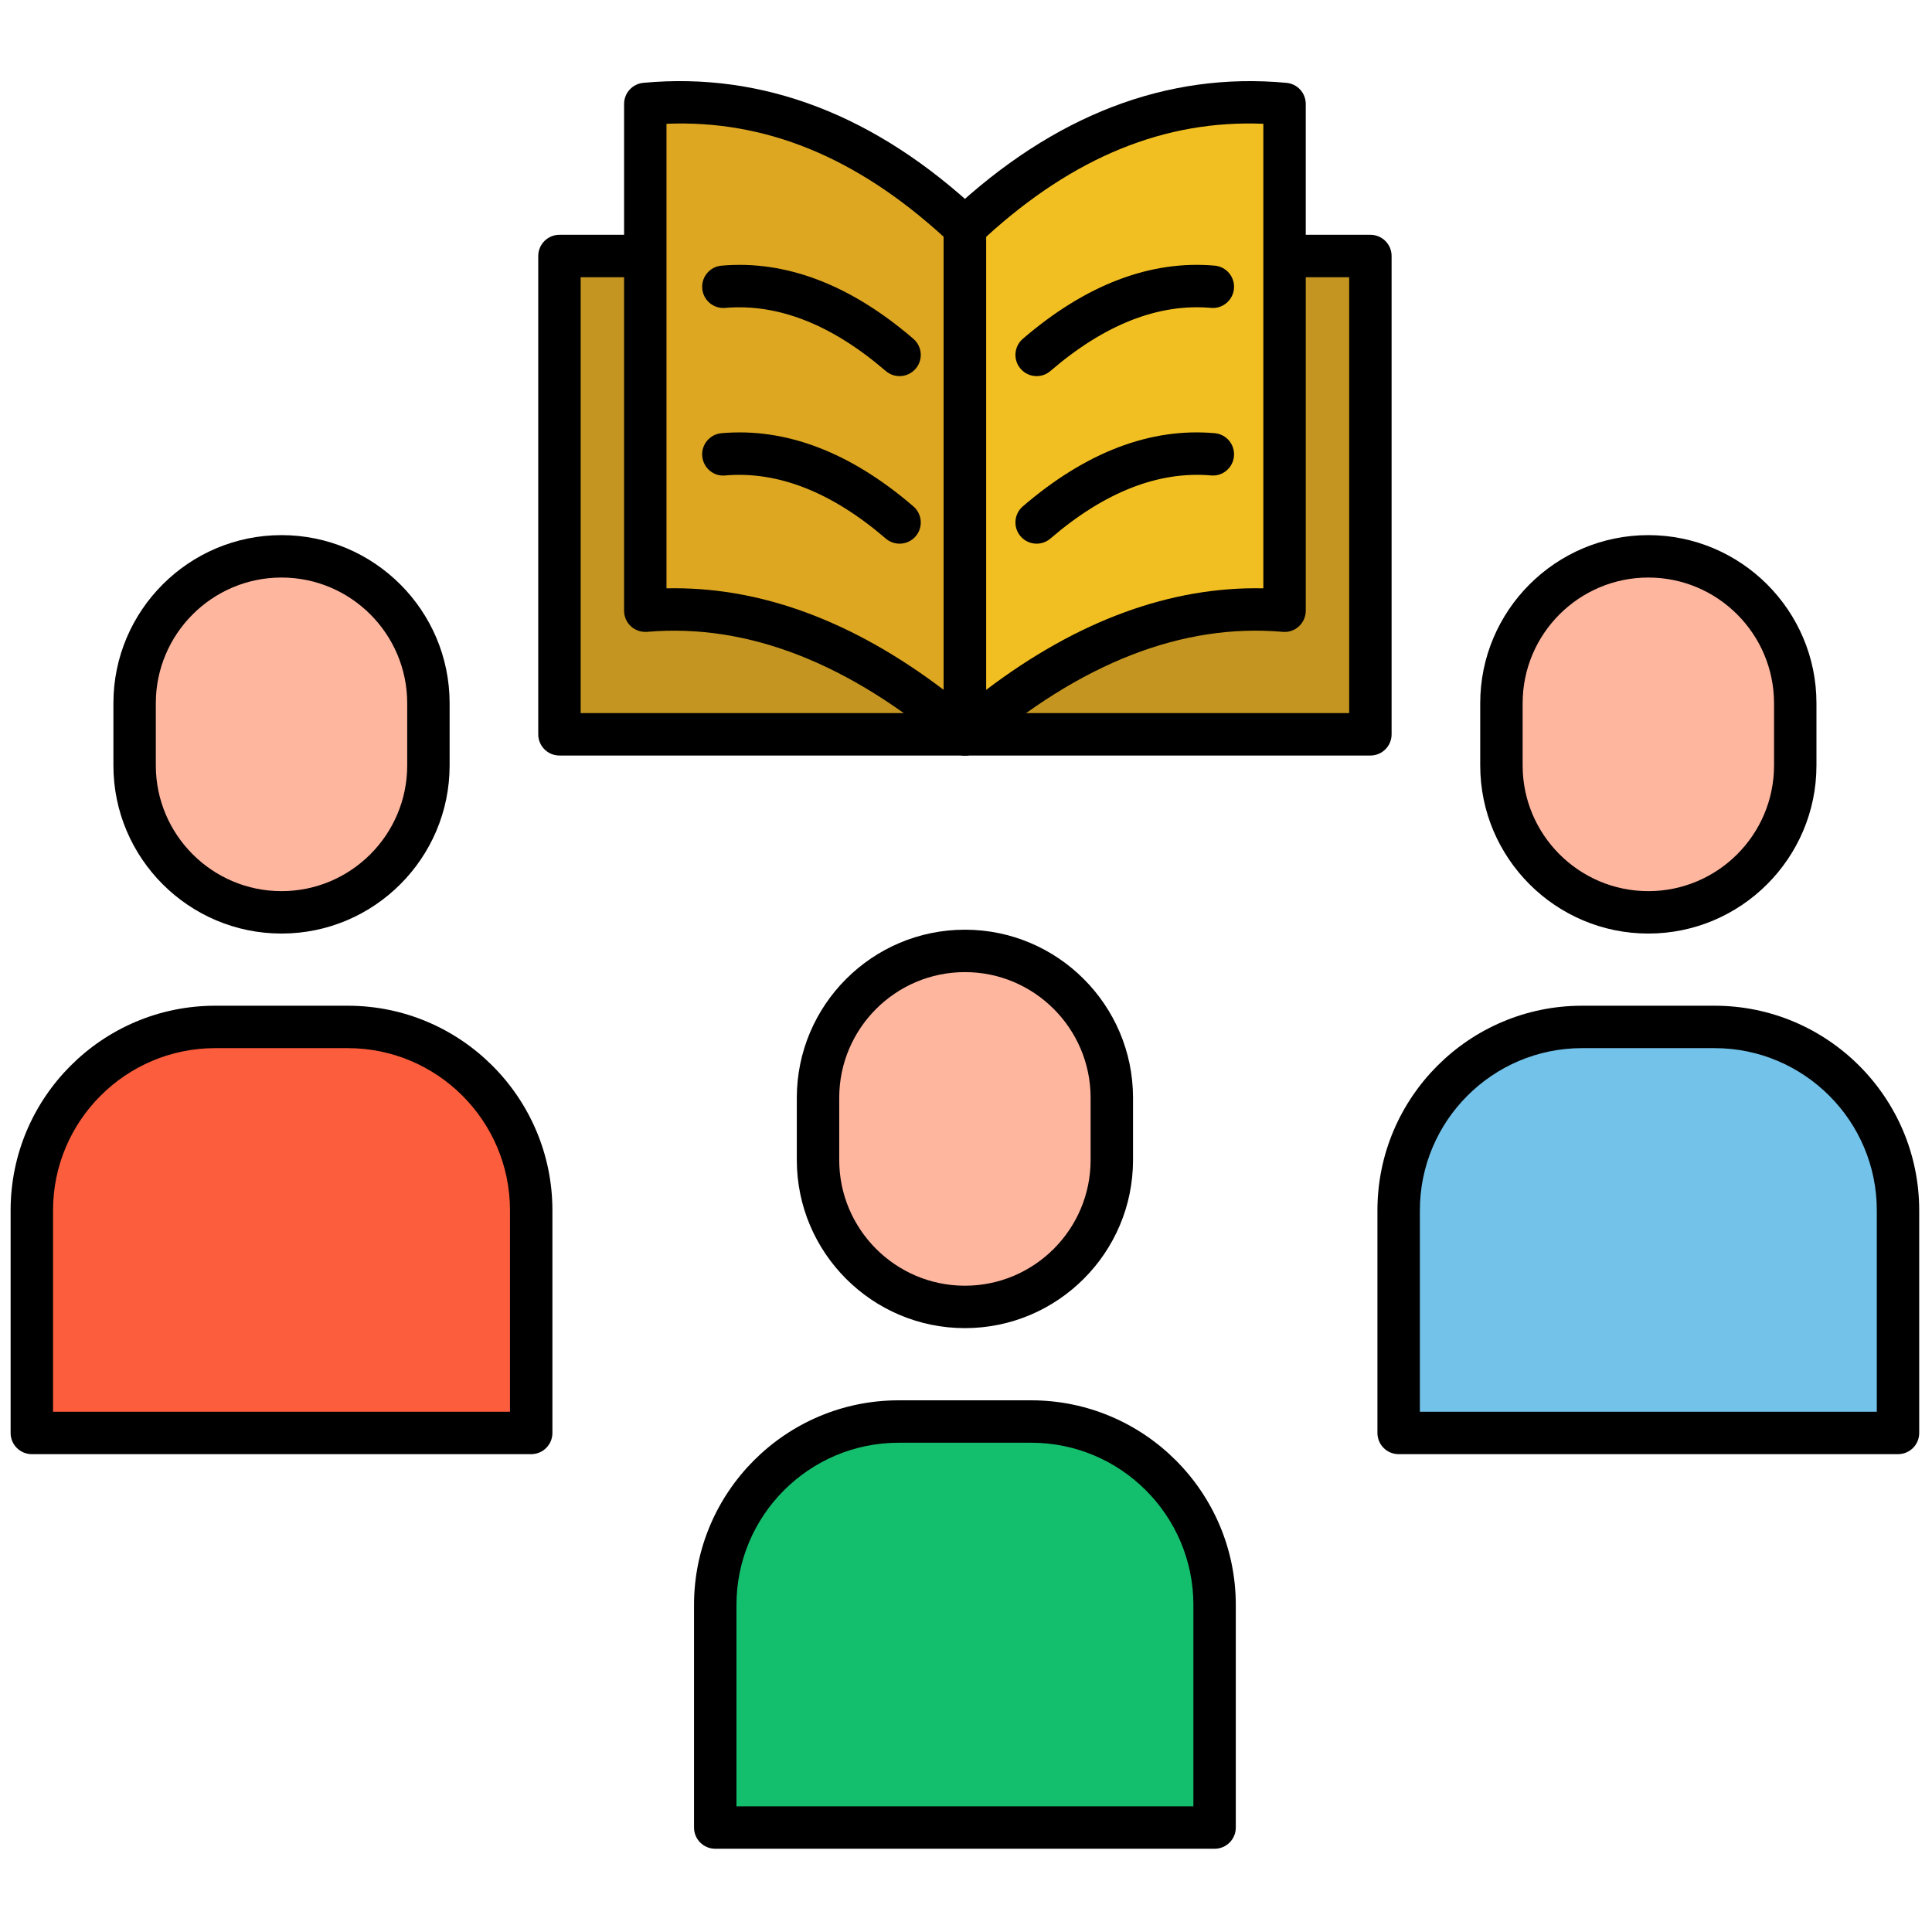 <svg xmlns="http://www.w3.org/2000/svg" xmlns:xlink="http://www.w3.org/1999/xlink" version="1.1" width="256" height="256" viewBox="0 0 256 256" xml:space="preserve">

<defs>
</defs>
<g style="stroke: none; stroke-width: 0; stroke-dasharray: none; stroke-linecap: butt; stroke-linejoin: miter; stroke-miterlimit: 10; fill: none; fill-rule: nonzero; opacity: 1;" transform="translate(1.407 1.407) scale(2.81 2.81)" >
	<path d="M 56.774 85.677 H 33.226 V 75.178 c 0 -4.776 3.872 -8.648 8.648 -8.648 h 6.253 c 4.776 0 8.648 3.872 8.648 8.648 V 85.677 z" style="stroke: none; stroke-width: 1; stroke-dasharray: none; stroke-linecap: butt; stroke-linejoin: miter; stroke-miterlimit: 10; fill: rgb(19,191,109); fill-rule: nonzero; opacity: 1;" transform=" matrix(1 0 0 1 0 0) " stroke-linecap="round" />
	<path d="M 45 44.339 L 45 44.339 c -3.826 0 -6.927 3.101 -6.927 6.927 V 54.2 c 0 3.826 3.101 6.927 6.927 6.927 h 0 c 3.826 0 6.927 -3.101 6.927 -6.927 v -2.934 C 51.927 47.44 48.826 44.339 45 44.339 z" style="stroke: none; stroke-width: 1; stroke-dasharray: none; stroke-linecap: butt; stroke-linejoin: miter; stroke-miterlimit: 10; fill: rgb(255,182,159); fill-rule: nonzero; opacity: 1;" transform=" matrix(1 0 0 1 0 0) " stroke-linecap="round" />
	<path d="M 56.774 86.677 H 33.226 c -0.552 0 -1 -0.447 -1 -1 V 75.178 c 0 -5.319 4.328 -9.647 9.647 -9.647 h 6.252 c 5.32 0 9.648 4.328 9.648 9.647 v 10.499 C 57.774 86.229 57.327 86.677 56.774 86.677 z M 34.226 84.677 h 21.548 v -9.499 c 0 -4.217 -3.431 -7.647 -7.648 -7.647 h -6.252 c -4.217 0 -7.647 3.431 -7.647 7.647 V 84.677 z" style="stroke: none; stroke-width: 1; stroke-dasharray: none; stroke-linecap: butt; stroke-linejoin: miter; stroke-miterlimit: 10; fill: rgb(0,0,0); fill-rule: nonzero; opacity: 1;" transform=" matrix(1 0 0 1 0 0) " stroke-linecap="round" />
	<path d="M 45 62.127 c -4.371 0 -7.927 -3.556 -7.927 -7.927 v -2.934 c 0 -4.371 3.556 -7.927 7.927 -7.927 s 7.927 3.556 7.927 7.927 V 54.2 C 52.927 58.571 49.371 62.127 45 62.127 z M 45 45.339 c -3.268 0 -5.927 2.659 -5.927 5.927 V 54.2 c 0 3.268 2.659 5.927 5.927 5.927 c 3.268 0 5.927 -2.659 5.927 -5.927 v -2.934 C 50.927 47.998 48.268 45.339 45 45.339 z" style="stroke: none; stroke-width: 1; stroke-dasharray: none; stroke-linecap: butt; stroke-linejoin: miter; stroke-miterlimit: 10; fill: rgb(0,0,0); fill-rule: nonzero; opacity: 1;" transform=" matrix(1 0 0 1 0 0) " stroke-linecap="round" />
	<path d="M 89 67.07 H 65.452 V 56.571 c 0 -4.776 3.872 -8.648 8.648 -8.648 h 6.253 c 4.776 0 8.648 3.872 8.648 8.648 V 67.07 z" style="stroke: none; stroke-width: 1; stroke-dasharray: none; stroke-linecap: butt; stroke-linejoin: miter; stroke-miterlimit: 10; fill: rgb(114,194,233); fill-rule: nonzero; opacity: 1;" transform=" matrix(1 0 0 1 0 0) " stroke-linecap="round" />
	<path d="M 77.226 25.733 L 77.226 25.733 c -3.826 0 -6.927 3.101 -6.927 6.927 v 2.934 c 0 3.826 3.101 6.927 6.927 6.927 h 0 c 3.826 0 6.927 -3.101 6.927 -6.927 V 32.66 C 84.153 28.834 81.052 25.733 77.226 25.733 z" style="stroke: none; stroke-width: 1; stroke-dasharray: none; stroke-linecap: butt; stroke-linejoin: miter; stroke-miterlimit: 10; fill: rgb(255,182,159); fill-rule: nonzero; opacity: 1;" transform=" matrix(1 0 0 1 0 0) " stroke-linecap="round" />
	<path d="M 89 68.07 H 65.452 c -0.553 0 -1 -0.447 -1 -1 V 56.571 c 0 -5.319 4.328 -9.647 9.647 -9.647 h 6.253 c 5.319 0 9.647 4.328 9.647 9.647 V 67.07 C 90 67.623 89.553 68.07 89 68.07 z M 66.452 66.07 H 88 v -9.499 c 0 -4.217 -3.431 -7.647 -7.647 -7.647 H 74.1 c -4.217 0 -7.647 3.431 -7.647 7.647 V 66.07 z" style="stroke: none; stroke-width: 1; stroke-dasharray: none; stroke-linecap: butt; stroke-linejoin: miter; stroke-miterlimit: 10; fill: rgb(0,0,0); fill-rule: nonzero; opacity: 1;" transform=" matrix(1 0 0 1 0 0) " stroke-linecap="round" />
	<path d="M 77.226 43.521 c -4.371 0 -7.927 -3.556 -7.927 -7.927 V 32.66 c 0 -4.371 3.556 -7.927 7.927 -7.927 s 7.928 3.556 7.928 7.927 v 2.934 C 85.153 39.964 81.597 43.521 77.226 43.521 z M 77.226 26.733 c -3.268 0 -5.927 2.659 -5.927 5.927 v 2.934 c 0 3.268 2.659 5.927 5.927 5.927 c 3.269 0 5.928 -2.659 5.928 -5.927 V 32.66 C 83.153 29.392 80.494 26.733 77.226 26.733 z" style="stroke: none; stroke-width: 1; stroke-dasharray: none; stroke-linecap: butt; stroke-linejoin: miter; stroke-miterlimit: 10; fill: rgb(0,0,0); fill-rule: nonzero; opacity: 1;" transform=" matrix(1 0 0 1 0 0) " stroke-linecap="round" />
	<path d="M 24.548 67.07 H 1 V 56.571 c 0 -4.776 3.872 -8.648 8.648 -8.648 h 6.253 c 4.776 0 8.648 3.872 8.648 8.648 V 67.07 z" style="stroke: none; stroke-width: 1; stroke-dasharray: none; stroke-linecap: butt; stroke-linejoin: miter; stroke-miterlimit: 10; fill: rgb(252,93,61); fill-rule: nonzero; opacity: 1;" transform=" matrix(1 0 0 1 0 0) " stroke-linecap="round" />
	<path d="M 12.774 25.733 L 12.774 25.733 c -3.826 0 -6.927 3.101 -6.927 6.927 v 2.934 c 0 3.826 3.101 6.927 6.927 6.927 h 0 c 3.826 0 6.927 -3.101 6.927 -6.927 V 32.66 C 19.701 28.834 16.6 25.733 12.774 25.733 z" style="stroke: none; stroke-width: 1; stroke-dasharray: none; stroke-linecap: butt; stroke-linejoin: miter; stroke-miterlimit: 10; fill: rgb(255,182,159); fill-rule: nonzero; opacity: 1;" transform=" matrix(1 0 0 1 0 0) " stroke-linecap="round" />
	<path d="M 24.548 68.07 H 1 c -0.552 0 -1 -0.447 -1 -1 V 56.571 c 0 -5.319 4.328 -9.647 9.647 -9.647 H 15.9 c 5.32 0 9.648 4.328 9.648 9.647 V 67.07 C 25.548 67.623 25.101 68.07 24.548 68.07 z M 2 66.07 h 21.548 v -9.499 c 0 -4.217 -3.431 -7.647 -7.648 -7.647 H 9.647 C 5.431 48.924 2 52.354 2 56.571 V 66.07 z" style="stroke: none; stroke-width: 1; stroke-dasharray: none; stroke-linecap: butt; stroke-linejoin: miter; stroke-miterlimit: 10; fill: rgb(0,0,0); fill-rule: nonzero; opacity: 1;" transform=" matrix(1 0 0 1 0 0) " stroke-linecap="round" />
	<path d="M 12.774 43.521 c -4.371 0 -7.927 -3.556 -7.927 -7.927 V 32.66 c 0 -4.371 3.556 -7.927 7.927 -7.927 c 4.371 0 7.927 3.556 7.927 7.927 v 2.934 C 20.701 39.964 17.145 43.521 12.774 43.521 z M 12.774 26.733 c -3.268 0 -5.927 2.659 -5.927 5.927 v 2.934 c 0 3.268 2.659 5.927 5.927 5.927 s 5.927 -2.659 5.927 -5.927 V 32.66 C 18.701 29.392 16.042 26.733 12.774 26.733 z" style="stroke: none; stroke-width: 1; stroke-dasharray: none; stroke-linecap: butt; stroke-linejoin: miter; stroke-miterlimit: 10; fill: rgb(0,0,0); fill-rule: nonzero; opacity: 1;" transform=" matrix(1 0 0 1 0 0) " stroke-linecap="round" />
	<rect x="25.88" y="11.57" rx="0" ry="0" width="38.24" height="22.56" style="stroke: none; stroke-width: 1; stroke-dasharray: none; stroke-linecap: butt; stroke-linejoin: miter; stroke-miterlimit: 10; fill: rgb(196,149,32); fill-rule: nonzero; opacity: 1;" transform=" matrix(1 0 0 1 0 0) "/>
	<path d="M 64.12 35.126 H 25.88 c -0.552 0 -1 -0.448 -1 -1 V 11.571 c 0 -0.552 0.448 -1 1 -1 h 38.24 c 0.553 0 1 0.448 1 1 v 22.556 C 65.12 34.679 64.673 35.126 64.12 35.126 z M 26.88 33.126 h 36.24 V 12.571 H 26.88 V 33.126 z" style="stroke: none; stroke-width: 1; stroke-dasharray: none; stroke-linecap: butt; stroke-linejoin: miter; stroke-miterlimit: 10; fill: rgb(0,0,0); fill-rule: nonzero; opacity: 1;" transform=" matrix(1 0 0 1 0 0) " stroke-linecap="round" />
	<path d="M 45 34.127 c -5.024 -4.325 -10.048 -6.268 -15.072 -5.829 V 4.401 C 35.119 3.914 40.155 5.682 45 10.23 V 34.127 z" style="stroke: none; stroke-width: 1; stroke-dasharray: none; stroke-linecap: butt; stroke-linejoin: miter; stroke-miterlimit: 10; fill: rgb(221,167,34); fill-rule: nonzero; opacity: 1;" transform=" matrix(1 0 0 1 0 0) " stroke-linecap="round" />
	<path d="M 45 34.127 c 5.024 -4.325 10.048 -6.268 15.072 -5.829 V 4.401 C 54.881 3.914 49.845 5.682 45 10.23 V 34.127 z" style="stroke: none; stroke-width: 1; stroke-dasharray: none; stroke-linecap: butt; stroke-linejoin: miter; stroke-miterlimit: 10; fill: rgb(242,191,34); fill-rule: nonzero; opacity: 1;" transform=" matrix(1 0 0 1 0 0) " stroke-linecap="round" />
	<path d="M 45 35.126 c -0.235 0 -0.467 -0.083 -0.652 -0.242 c -4.789 -4.123 -9.608 -6 -14.333 -5.59 c -0.28 0.021 -0.556 -0.07 -0.763 -0.259 c -0.207 -0.189 -0.324 -0.457 -0.324 -0.737 V 4.401 c 0 -0.516 0.393 -0.947 0.907 -0.996 c 5.647 -0.526 10.978 1.521 15.85 6.095 C 45.886 9.69 46 9.954 46 10.23 v 23.896 c 0 0.391 -0.228 0.746 -0.583 0.909 C 45.284 35.097 45.142 35.126 45 35.126 z M 31.304 27.238 c 4.24 0 8.498 1.607 12.696 4.793 V 10.667 c -4.135 -3.771 -8.42 -5.519 -13.072 -5.331 v 21.906 C 31.053 27.239 31.179 27.238 31.304 27.238 z" style="stroke: none; stroke-width: 1; stroke-dasharray: none; stroke-linecap: butt; stroke-linejoin: miter; stroke-miterlimit: 10; fill: rgb(0,0,0); fill-rule: nonzero; opacity: 1;" transform=" matrix(1 0 0 1 0 0) " stroke-linecap="round" />
	<path d="M 45 35.126 c -0.142 0 -0.284 -0.03 -0.417 -0.091 C 44.228 34.873 44 34.518 44 34.126 V 10.23 c 0 -0.276 0.114 -0.54 0.315 -0.729 c 4.873 -4.574 10.205 -6.623 15.851 -6.095 c 0.514 0.048 0.906 0.479 0.906 0.996 v 23.896 c 0 0.28 -0.118 0.548 -0.324 0.737 c -0.207 0.19 -0.481 0.287 -0.763 0.259 c -4.725 -0.414 -9.544 1.468 -14.333 5.59 C 45.467 35.043 45.235 35.126 45 35.126 z M 46 10.667 v 21.364 c 4.322 -3.279 8.722 -4.882 13.072 -4.789 V 5.336 C 54.435 5.146 50.134 6.896 46 10.667 z" style="stroke: none; stroke-width: 1; stroke-dasharray: none; stroke-linecap: butt; stroke-linejoin: miter; stroke-miterlimit: 10; fill: rgb(0,0,0); fill-rule: nonzero; opacity: 1;" transform=" matrix(1 0 0 1 0 0) " stroke-linecap="round" />
	<path d="M 48.382 25.136 c -0.28 0 -0.561 -0.118 -0.758 -0.348 c -0.36 -0.418 -0.313 -1.05 0.105 -1.41 c 2.969 -2.555 6.014 -3.72 9.049 -3.452 c 0.551 0.048 0.957 0.533 0.909 1.083 c -0.047 0.55 -0.538 0.965 -1.083 0.909 c -2.482 -0.213 -5.025 0.785 -7.57 2.975 C 48.846 25.056 48.613 25.136 48.382 25.136 z" style="stroke: none; stroke-width: 1; stroke-dasharray: none; stroke-linecap: butt; stroke-linejoin: miter; stroke-miterlimit: 10; fill: rgb(0,0,0); fill-rule: nonzero; opacity: 1;" transform=" matrix(1 0 0 1 0 0) " stroke-linecap="round" />
	<path d="M 48.382 17.235 c -0.28 0 -0.56 -0.118 -0.758 -0.348 c -0.36 -0.418 -0.313 -1.05 0.105 -1.41 c 2.969 -2.556 6.021 -3.717 9.049 -3.452 c 0.551 0.048 0.957 0.533 0.909 1.083 c -0.047 0.55 -0.538 0.962 -1.083 0.909 c -2.482 -0.216 -5.026 0.784 -7.57 2.975 C 48.846 17.155 48.613 17.235 48.382 17.235 z" style="stroke: none; stroke-width: 1; stroke-dasharray: none; stroke-linecap: butt; stroke-linejoin: miter; stroke-miterlimit: 10; fill: rgb(0,0,0); fill-rule: nonzero; opacity: 1;" transform=" matrix(1 0 0 1 0 0) " stroke-linecap="round" />
	<path d="M 41.918 25.136 c -0.231 0 -0.463 -0.08 -0.652 -0.242 c -2.545 -2.191 -5.091 -3.189 -7.57 -2.975 c -0.547 0.06 -1.035 -0.359 -1.083 -0.909 c -0.048 -0.55 0.359 -1.035 0.909 -1.083 c 3.034 -0.269 6.08 0.896 9.049 3.452 c 0.418 0.36 0.466 0.992 0.105 1.41 C 42.479 25.018 42.199 25.136 41.918 25.136 z" style="stroke: none; stroke-width: 1; stroke-dasharray: none; stroke-linecap: butt; stroke-linejoin: miter; stroke-miterlimit: 10; fill: rgb(0,0,0); fill-rule: nonzero; opacity: 1;" transform=" matrix(1 0 0 1 0 0) " stroke-linecap="round" />
	<path d="M 41.918 17.235 c -0.231 0 -0.463 -0.08 -0.652 -0.242 c -2.544 -2.19 -5.084 -3.189 -7.57 -2.975 c -0.547 0.051 -1.035 -0.359 -1.083 -0.909 c -0.048 -0.55 0.359 -1.035 0.909 -1.083 c 3.033 -0.266 6.081 0.896 9.049 3.452 c 0.418 0.36 0.466 0.992 0.105 1.41 C 42.479 17.117 42.199 17.235 41.918 17.235 z" style="stroke: none; stroke-width: 1; stroke-dasharray: none; stroke-linecap: butt; stroke-linejoin: miter; stroke-miterlimit: 10; fill: rgb(0,0,0); fill-rule: nonzero; opacity: 1;" transform=" matrix(1 0 0 1 0 0) " stroke-linecap="round" />
</g>
</svg>